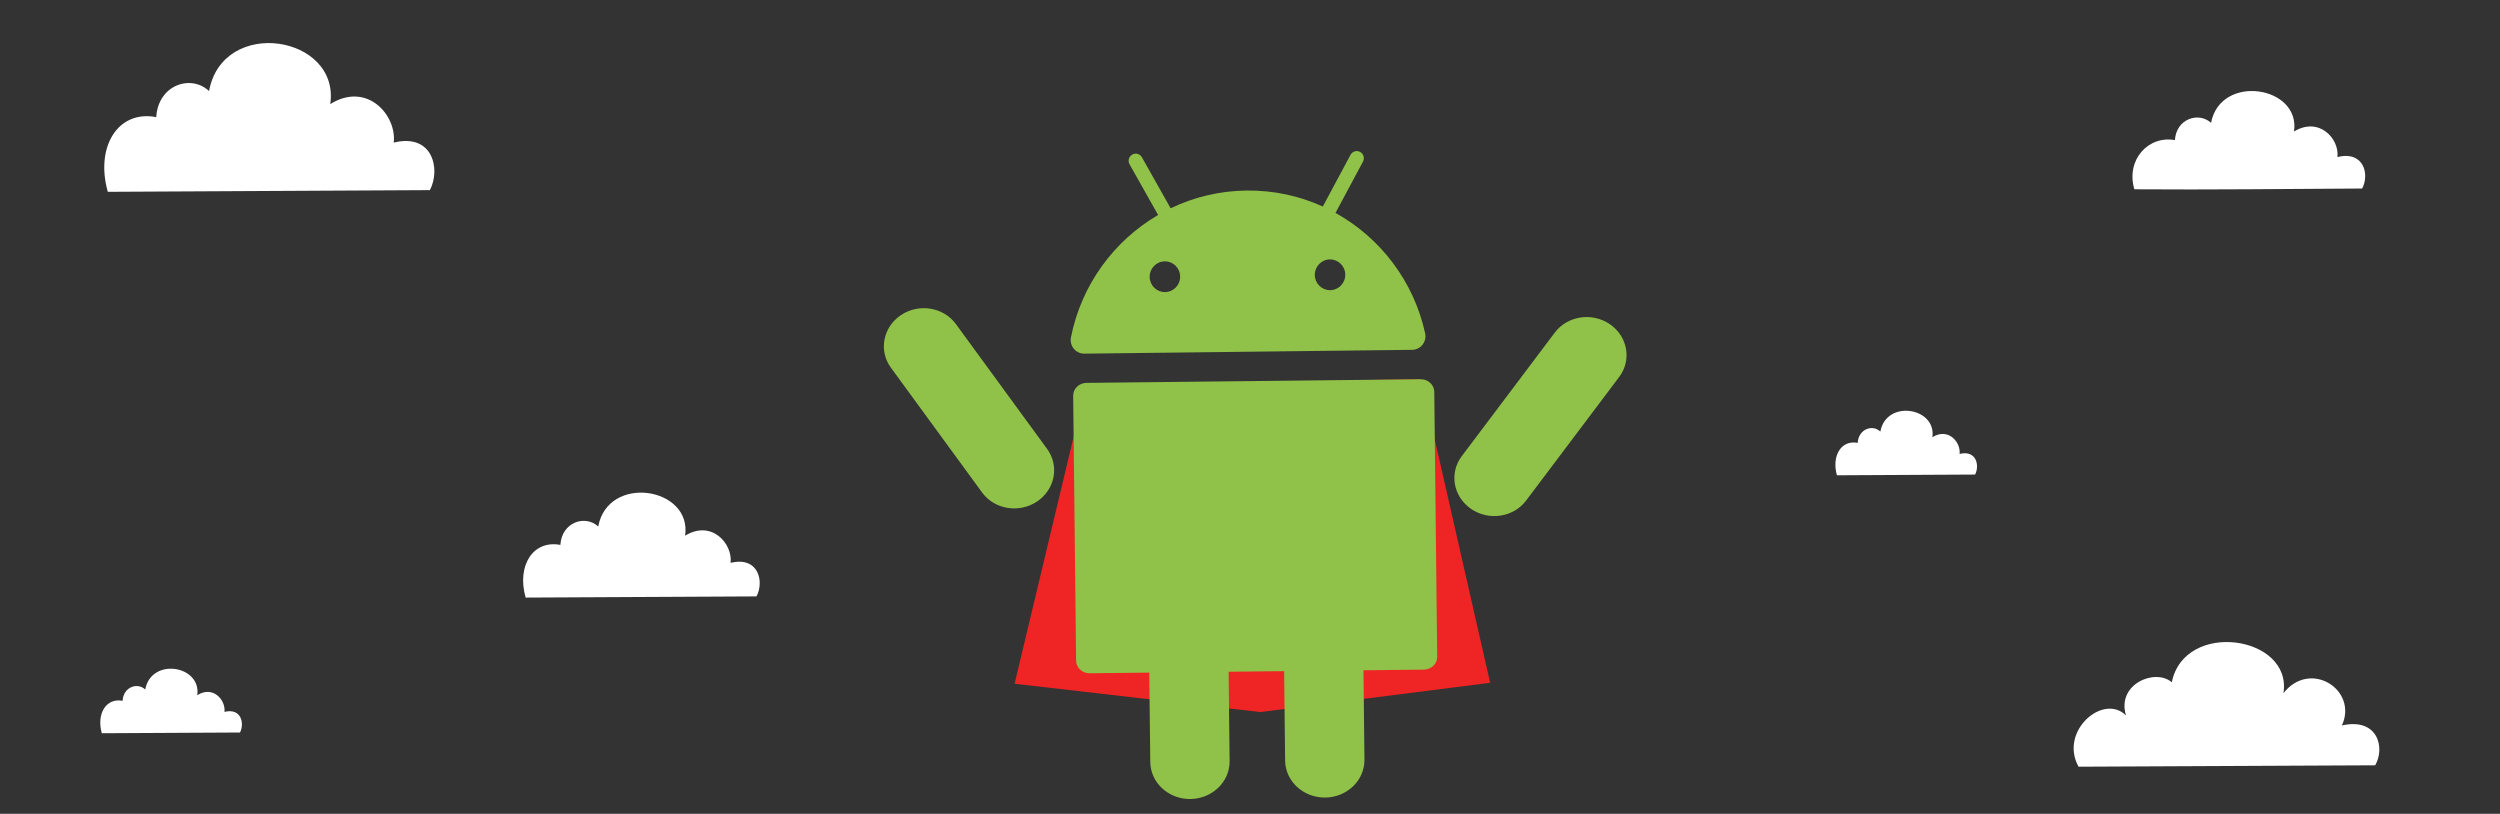<svg version="1.1" viewBox="0 0 166.6 54.23" xmlns="http://www.w3.org/2000/svg">
<rect x="0" y="0" width="166.6" height="54.23" fill="#333333" stroke="none"/>
<g>
<g transform="matrix(1.107 0 0 1.155 -13.77 -5.657)" fill="#fff">
<g class="control-icon mouse" transform="matrix(.353 0 0 .349 58.88 2.736)">
<path d="m31.42 10.61h-7a1 1 0 01-1-1v-1h-2v1a3 3 0 003 3h7a1 1 0 010 2h-22.6a3 3 0 000 6h11.64a1 1 0 011 1v2h2v-2a3 3 0 00-3-3h-11.64a1 1 0 010-2h22.6a3 3 0 000-6z"/>
<path d="m23.42 23.66v11.94h8v8a9 9 0 01-18 0v-8h8v-9.93a9 9 0 00-8 8.94 9 9 0 018-8.94v-2a11 11 0 00-10 11v9a11 11 0 0022 0v-9a11 11 0 00-10-11.01z"/>
</g>
<g class="control-icon keyboard" transform="matrix(.261 0 0 .307 85.68 4.863)">
<path d="m119.4 17.75h-3a5 5 0 00-5-5h-32a1 1 0 010-2h14v-2h-14a3 3 0 000 6h32a3 3 0 013 3h-47a6 6 0 00-6 6v24a6 6 0 006 6h52a6 6 0 006-6v-24a6 6 0 00-6-6zm4 30a4 4 0 01-4 4h-52a4 4 0 01-4-4v-24a4 4 0 014-4h52a4 4 0 014 4z" fill="#fff"/>
<rect x="66.39" y="41.75" width="7" height="6"/>
<rect x="77.39" y="41.75" width="6" height="6"/>
<rect x="113.4" y="41.75" width="7" height="6"/>
<rect x="105.4" y="31.75" width="15" height="6"/>
<rect x="95.32" y="31.75" width="6.07" height="6"/>
<rect x="85.39" y="31.75" width="6.14" height="6"/>
<rect x="75.39" y="31.75" width="6" height="6"/>
<rect x="66.39" y="22.75" width="6" height="6"/>
<rect x="114.4" y="22.75" width="6" height="6"/>
<rect x="104.4" y="22.75" width="6" height="6"/>
<rect x="66.39" y="31.75" width="6" height="6"/>
<rect x="87.39" y="41.75" width="22" height="6"/>
</g>
<g transform="matrix(.096 -.001 .001 .087 38.21 11)">
<g>
<path transform="matrix(-11.86 -.201 .134 -9.672 1427 600.6)" d="m68.45 41.18-3.71-20.78 12.15-2.088 12.99 1.854-3.687 20.33c-6.415.152-11.3.579-17.75.681z" fill="#ef2424" style="paint-order:stroke fill markers"/>
<g fill="#90c148">
<path d="m620.5 188.5h-209.6c-4.662 0-8.441 3.779-8.441 8.441v175.7c0 4.662 3.779 8.441 8.441 8.441h37.36v59.23c0 13.74 11.14 24.88 24.88 24.88 13.74 0 24.88-11.14 24.88-24.88v-59.23h34.8v59.23c0 13.74 11.14 24.88 24.88 24.88 13.74 0 24.88-11.14 24.88-24.88v-59.23h37.88c4.662 0 8.441-3.779 8.441-8.441v-175.7c-.001-4.662-3.78-8.441-8.442-8.441z"/>
<path d="m379.1 266.8c11.34-7.845 14.33-23.41 6.669-34.76l-56.34-83.47c-7.661-11.35-23.07-14.19-34.41-6.345-11.34 7.845-14.33 23.41-6.669 34.76l56.34 83.47c7.662 11.35 23.07 14.19 34.41 6.345z"/>
<path d="m651.1 274.8c11.07 8.249 26.57 5.97 34.62-5.091l59.24-81.34c8.055-11.06 5.614-26.71-5.453-34.96-11.07-8.249-26.57-5.97-34.62 5.091l-59.24 81.34c-8.055 11.06-5.614 26.71 5.453 34.96z"/>
<path d="m409.7 169.1 205.6-.167c5.363-.004 9.367-5.275 8.269-10.87-6.776-34.55-27.39-63.66-55.38-80.46l17.6-33.83c1.191-2.29.417-5.174-1.728-6.441-2.151-1.27-4.853-.437-6.044 1.853l-17.73 34.08c-14.5-7.165-30.66-11.16-47.7-11.15-17.04.014-33.21 4.035-47.72 11.22l-17.68-34.05c-1.189-2.289-3.894-3.113-6.04-1.843-2.148 1.27-2.925 4.155-1.738 6.444l17.55 33.8c-28.01 16.85-48.67 45.99-55.49 80.55-1.106 5.598 2.89 10.86 8.254 10.86zm164.2-50.52c-.005 5.629-4.287 10.2-9.567 10.2-5.279.004-9.557-4.556-9.553-10.19.005-5.629 4.287-10.2 9.567-10.2 5.28-.004 9.557 4.557 9.553 10.19zm-113.1-10.1c5.279-.004 9.557 4.556 9.553 10.19-.005 5.629-4.287 10.2-9.567 10.2-5.279.004-9.557-4.556-9.553-10.19.005-5.629 4.287-10.2 9.567-10.2z" stroke-width="1.032"/>
</g>
</g>
</g>
</g>
<g transform="translate(-233.9 -215.3)"></g>
<g transform="translate(1.113 -3.667)">
<g fill="#fff">
<path d="m156.3 16.23c.499-.918.137-2.527-1.648-2.1.144-1.204-1.212-2.717-2.893-1.701.455-3.039-4.899-3.88-5.527-.576-.83-.757-2.323-.269-2.408 1.152-1.754-.326-3.282 1.298-2.705 3.276 5.058.038 10.12-.025 15.18-.051z"/>
<path d="m137.4 54.76 19.77-.094c.672-1.161.185-3.195-2.219-2.655 1.093-2.37-2.114-4.423-3.895-2.15.613-3.842-6.595-4.906-7.44-.728-1.117-.957-3.695.132-3.052 2.212-1.515-1.51-4.474 1.055-3.162 3.416z"/>
<path d="m5.672 52.53 9.208-.049c.313-.601.086-1.653-1.034-1.374.09-.787-.76-1.778-1.814-1.113.286-1.988-3.072-2.539-3.466-.377-.52-.495-1.457-.176-1.51.753-1.1-.213-1.747.865-1.385 2.159z"/>
<path d="m6.074 16.45 21.46-.113c.73-1.385.201-3.811-2.409-3.167.211-1.815-1.772-4.099-4.229-2.566.666-4.584-7.16-5.853-8.078-.869-1.212-1.141-3.396-.406-3.519 1.737-2.563-.492-4.073 1.994-3.228 4.977z"/>
<path d="m33.92 43.49 15.38-.079c.523-.977.144-2.69-1.727-2.235.151-1.281-1.27-2.893-3.031-1.81.477-3.235-5.132-4.131-5.79-.613-.869-.805-2.434-.286-2.522 1.226-1.837-.347-2.919 1.407-2.314 3.512z"/>
<path d="m121.3 35.34 9.208-.049c.313-.601.086-1.653-1.034-1.374.09-.787-.76-1.778-1.814-1.113.286-1.988-3.072-2.539-3.466-.377-.52-.495-1.457-.176-1.51.753-1.1-.213-1.747.865-1.385 2.159z" fill="#fff"/>
</g>
</g>
</g>
<style type="text/css">.custom-controls {
                              height: 64px;
                              fill: #fff;
                            }

                            .control-icon {
                              opacity: 0;
                              animation: icon-fade-in-out 4s ease-in-out infinite;
                              animation-fill-mode: forwards;
                            }

                            .mouse {
                              animation-delay: .3s;
                            }

                            .keyboard {
                              animation-delay: .5s;
                            }

                            .gamepad {
                              animation-delay: .7s;
                              padding: 0 0 0 20px;
                            }

                            @keyframes icon-fade-in-out {
                              0% {
                                opacity: 0;
                              }

                              10% {
                                opacity: 1;
                              }

                              80% {
                                opacity: 1;
                              }

                              90% {
                                opacity: 0;
                              }

                              100% {
                                opacity: 0;
                              }
                            }</style>
</svg>
